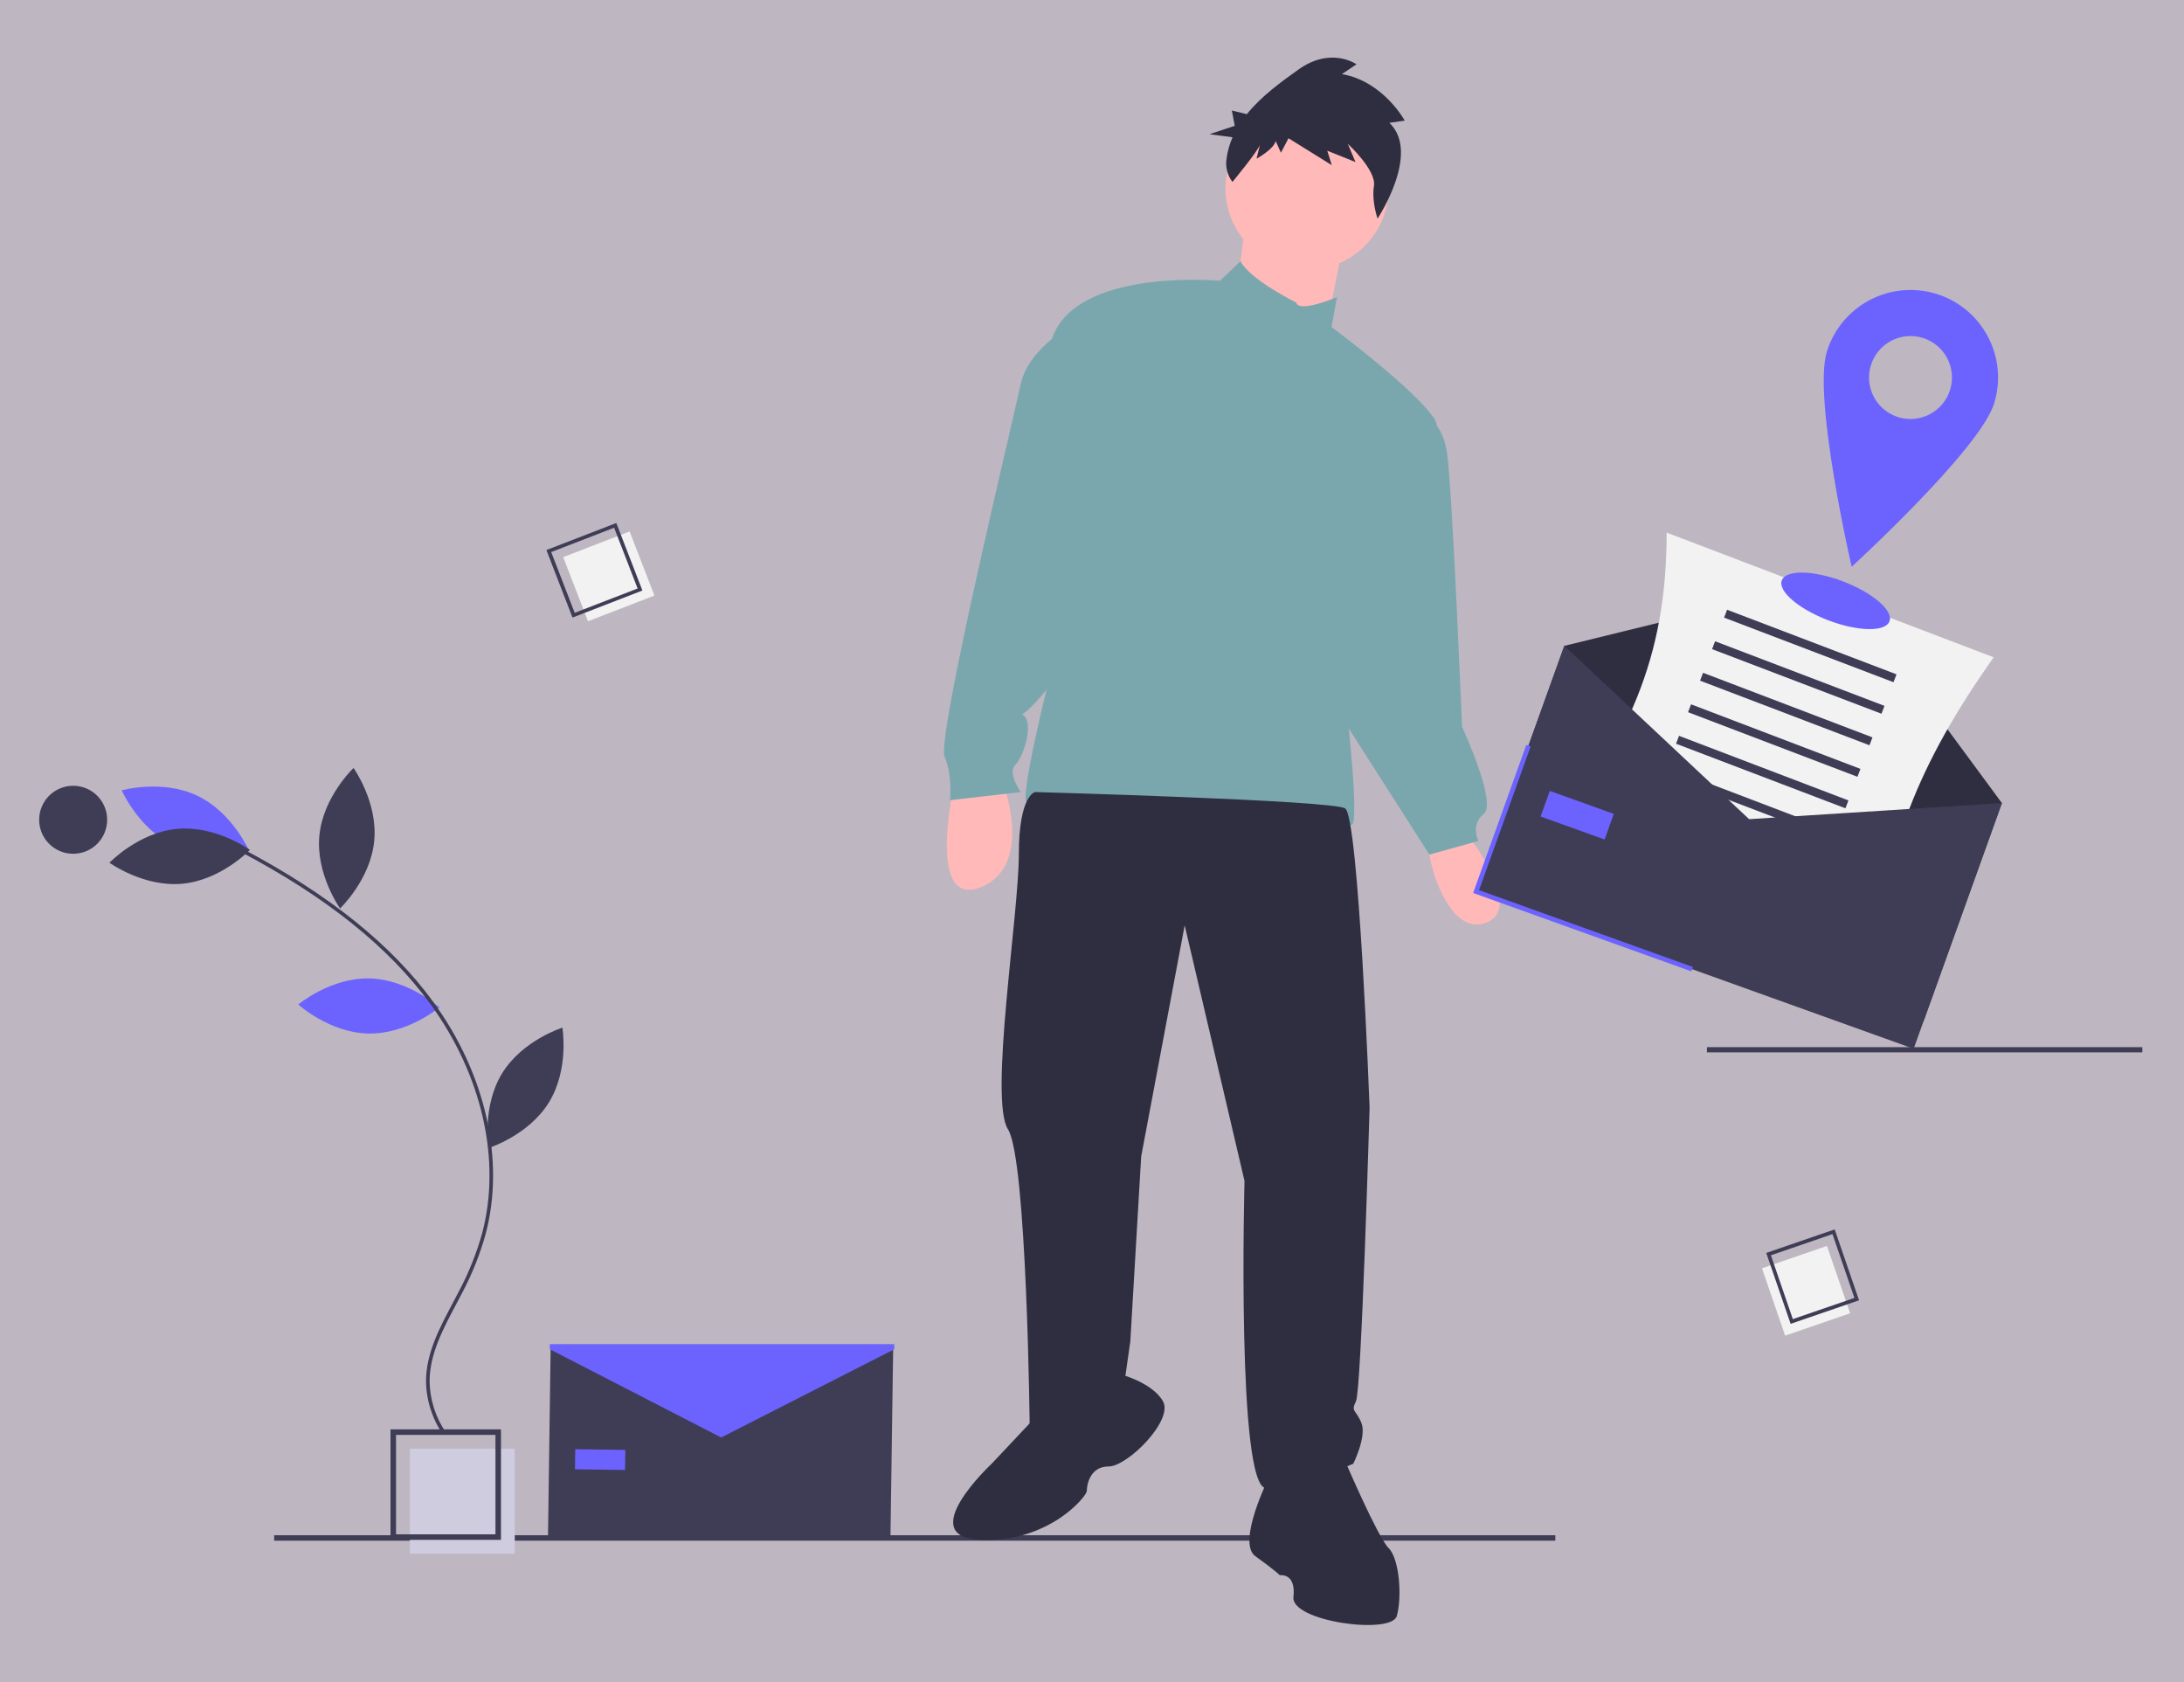 <?xml version="1.0" encoding="UTF-8"?>
<svg width="948px" height="730px" viewBox="0 0 948 730" version="1.1" xmlns="http://www.w3.org/2000/svg" xmlns:xlink="http://www.w3.org/1999/xlink">
    <!-- Generator: Sketch 52.6 (67491) - http://www.bohemiancoding.com/sketch -->
    <title>undraw_delivery_address_03n0</title>
    <desc>Created with Sketch.</desc>
    <g id="Page-1" stroke="none" stroke-width="1" fill="none" fill-rule="evenodd">
        <g id="undraw_delivery_address_03n0">
            <rect id="Rectangle" fill="#BEB6C0" x="0" y="0" width="948" height="730"></rect>
            <rect id="Rectangle" fill="#3F3D56" x="119.002" y="666.27" width="556.108" height="2.361"></rect>
            <path d="M413.917,341.375 C413.917,341.375 402.115,394.484 425.719,385.043 C449.323,375.601 435.161,339.015 435.161,339.015 L413.917,341.375 Z" id="Path" fill="#FFB9B9"></path>
            <path d="M634.615,359.078 C634.615,359.078 662.939,393.304 645.236,400.385 C627.533,407.467 618.092,368.52 620.452,364.979 C622.812,361.439 634.615,359.078 634.615,359.078 Z" id="Path" fill="#FFB9B9"></path>
            <circle id="Oval" fill="#FFB9B9" cx="567.343" cy="81.731" r="35.406"></circle>
            <polygon id="Path" fill="#FFB9B9" points="540.789 95.304 536.068 131.89 575.014 146.052 583.276 104.745"></polygon>
            <path d="M562.622,131.3 C562.622,131.3 542.615,121.423 538.456,113.379 L529.577,121.858 C529.577,121.858 465.846,115.957 456.404,147.823 C446.963,179.688 455.224,295.348 455.224,295.348 C455.224,295.348 442.242,347.276 445.782,348.457 C449.323,349.637 492.99,370.88 554.361,359.078 C554.361,359.078 581.505,354.358 586.226,357.898 C590.947,361.439 583.866,301.249 583.866,301.249 C583.866,301.249 631.074,195.031 622.813,182.048 C614.551,169.066 577.965,141.922 577.965,141.922 L580.325,128.939 C580.325,128.939 563.802,136.021 562.622,131.3 Z" id="Path" fill="#7AA7AE"></path>
            <path d="M467.846,139.561 C467.846,139.561 446.602,150.183 443.062,166.706 C439.521,183.229 406.475,320.132 410.016,328.393 C413.557,336.655 412.376,347.276 412.376,347.276 L443.062,343.736 C443.062,343.736 437.161,335.474 440.701,331.934 C444.242,328.393 447.782,316.591 445.422,311.87 C443.062,307.15 440.701,315.411 453.683,300.068 C466.666,284.726 496.171,144.282 467.846,139.561 Z" id="Path" fill="#7AA7AE"></path>
            <path d="M615.731,179.688 C615.731,179.688 625.763,180.278 628.123,196.801 C630.484,213.324 634.615,315.411 634.615,315.411 C634.615,315.411 649.957,348.457 644.056,353.177 C638.155,357.898 641.696,364.979 641.696,364.979 L620.452,370.88 L574.424,298.888 L615.731,179.688 Z" id="Path" fill="#7AA7AE"></path>
            <path d="M449.323,343.736 C449.323,343.736 442.242,344.916 442.242,370.88 C442.242,396.845 429.26,477.099 437.521,490.081 C445.782,503.063 446.963,619.903 446.963,619.903 C446.963,619.903 469.386,629.344 488.27,598.659 L490.63,582.136 L495.351,501.883 L514.234,401.566 L540.198,512.505 C540.198,512.505 536.658,645.867 549.64,645.867 C562.622,645.867 587.406,635.245 587.406,635.245 C587.406,635.245 593.307,623.443 590.947,617.542 C588.587,611.641 586.226,612.822 588.587,608.101 C590.947,603.38 594.488,480.639 594.488,480.639 C594.488,480.639 589.767,354.358 583.866,350.817 C577.965,347.276 449.323,343.736 449.323,343.736 Z" id="Path" fill="#2F2E41"></path>
            <path d="M449.323,615.182 L430.44,635.245 C430.44,635.245 396.214,667.111 425.719,668.291 C455.224,669.471 471.747,649.408 471.747,647.047 C471.747,644.687 472.927,636.426 481.188,636.426 C489.45,636.426 509.513,616.362 504.792,608.101 C500.072,599.839 485.909,596.299 485.909,596.299 L449.323,615.182 Z" id="Path" fill="#2F2E41"></path>
            <path d="M550.82,641.146 C550.82,641.146 536.658,669.471 544.919,675.372 C553.181,681.273 555.541,683.634 555.541,683.634 C555.541,683.634 562.622,682.453 561.442,693.075 C560.262,703.697 603.929,709.598 606.29,701.337 C608.65,693.075 607.47,676.552 602.749,671.832 C598.028,667.111 583.866,634.065 583.866,634.065 C583.866,634.065 568.523,616.362 550.82,641.146 Z" id="Path" fill="#2F2E41"></path>
            <path d="M603.076,53.301 L609.746,52.354 C609.746,52.354 600.461,35.264 582.49,32.161 L588.798,27.903 C588.798,27.903 577.836,20.069 563.669,30.139 C556.222,35.432 547.575,41.68 541.215,49.545 L534.709,47.955 L535.963,54.597 L524.998,58.254 L535.015,59.564 C533.634,62.696 532.727,66.017 532.327,69.417 C531.938,72.821 532.887,76.242 534.974,78.96 C534.974,78.96 546.32,65.205 546.914,62.773 L545.428,68.854 C545.428,68.854 552.841,64.866 553.733,61.218 L556.006,66.284 L559.298,60 L578.099,71.683 L576.122,65.401 L588.379,70.329 L585.043,62.426 C585.043,62.426 597.471,73.84 596.389,80.664 C595.306,87.487 597.961,94.852 597.961,94.852 C597.961,94.852 616.864,66.336 603.076,53.301 Z" id="Path" fill="#2F2E41"></path>
            <rect id="Rectangle" fill="#3F3D56" x="740.921" y="454.45" width="189" height="2.262"></rect>
            <rect id="Rectangle" fill="#CFCCE0" x="177.896" y="628.708" width="45.558" height="45.558"></rect>
            <path d="M217.46,668.272 L169.504,668.272 L169.504,620.316 L217.46,620.316 L217.46,668.272 Z M171.902,665.874 L215.062,665.874 L215.062,622.714 L171.902,622.714 L171.902,665.874 Z" id="Shape" fill="#3F3D56" fill-rule="nonzero"></path>
            <rect id="Rectangle" fill="#F2F2F2" transform="translate(264.265, 250.127) rotate(-21.144) translate(-264.265, -250.127) " x="248.809" y="235.206" width="30.913" height="29.842"></rect>
            <path d="M278.853,256.273 L248.504,268.011 L237.173,238.713 L267.522,226.975 L278.853,256.273 Z M249.455,265.959 L276.769,255.395 L266.571,229.027 L239.257,239.591 L249.455,265.959 Z" id="Shape" fill="#3F3D56" fill-rule="nonzero"></path>
            <rect id="Rectangle" fill="#F2F2F2" transform="translate(783.944, 560.177) rotate(71.027) translate(-783.944, -560.177) " x="768.488" y="545.255" width="30.913" height="29.842"></rect>
            <path d="M777.25,574.521 L766.671,543.749 L796.377,533.536 L806.956,564.308 L777.25,574.521 Z M768.685,544.777 L778.206,572.472 L804.942,563.28 L795.421,535.586 L768.685,544.777 Z" id="Shape" fill="#3F3D56" fill-rule="nonzero"></path>
            <path d="M160.341,424.622 C177.244,424.985 190.691,437.234 190.691,437.234 C190.691,437.234 176.731,448.896 159.828,448.533 C142.924,448.171 129.477,435.921 129.477,435.921 C129.477,435.921 143.437,424.259 160.341,424.622 Z" id="Path" fill="#6C63FF"></path>
            <path d="M75.358,366.921 C90.63,374.176 108.141,369.256 108.141,369.256 C108.141,369.256 100.893,352.573 85.621,345.318 C70.349,338.063 52.838,342.983 52.838,342.983 C52.838,342.983 60.086,359.666 75.358,366.921 Z" id="Path" fill="#6C63FF"></path>
            <path d="M76.91,359.711 C93.748,358.172 108.485,368.834 108.485,368.834 C108.485,368.834 95.924,381.99 79.087,383.529 C62.25,385.068 47.512,374.406 47.512,374.406 C47.512,374.406 60.073,361.25 76.91,359.711 Z" id="Path" fill="#3F3D56"></path>
            <path d="M138.631,362.626 C137.017,379.457 147.612,394.242 147.612,394.242 C147.612,394.242 160.825,381.74 162.438,364.909 C164.052,348.079 153.457,333.294 153.457,333.294 C153.457,333.294 140.245,345.796 138.631,362.626 Z" id="Path" fill="#3F3D56"></path>
            <path d="M217.926,465.846 C209.095,480.264 212.133,498.198 212.133,498.198 C212.133,498.198 229.49,492.756 238.321,478.339 C247.153,463.921 244.114,445.987 244.114,445.987 C244.114,445.987 226.757,451.428 217.926,465.846 Z" id="Path-2" fill="#3F3D56"></path>
            <path d="M192.306,622.604 L193.593,621.734 C189.056,615.151 186.579,607.368 186.476,599.374 C186.512,587.68 192.256,576.864 197.811,566.404 C198.842,564.462 199.87,562.527 200.859,560.593 C205.008,552.706 208.315,544.404 210.725,535.825 C219.341,503.805 210.858,466.028 188.033,434.77 C169.926,409.974 142.933,388.291 105.514,368.482 L104.788,369.855 C141.994,389.551 168.813,411.085 186.778,435.686 C209.329,466.567 217.72,503.852 209.225,535.421 C206.843,543.896 203.576,552.096 199.476,559.886 C198.49,561.813 197.467,563.741 196.439,565.675 C190.796,576.302 184.96,587.291 184.923,599.369 C185.026,607.675 187.595,615.763 192.306,622.604 Z" id="Path" fill="#3F3D56"></path>
            <circle id="Oval" fill="#3F3D56" cx="31.756" cy="355.767" r="14.756"></circle>
            <polygon id="Path" fill="#2F2E41" points="835.044 442.926 645.109 374.709 679.018 280.296 797.281 251.293 868.954 348.514"></polygon>
            <path d="M812.035,424.204 L670.096,370.098 C706.944,320.741 723.421,285.925 723.433,231.139 L865.373,285.245 C832.397,332.086 818.607,367.299 812.035,424.204 Z" id="Path" fill="#F2F2F2"></path>
            <rect id="Rectangle" fill="#3F3D56" transform="translate(785.788, 280.344) rotate(20.867) translate(-785.788, -280.344) " x="746.439" y="278.514" width="78.696" height="3.66"></rect>
            <rect id="Rectangle" fill="#3F3D56" transform="translate(780.572, 294.025) rotate(20.867) translate(-780.572, -294.025) " x="741.224" y="292.195" width="78.696" height="3.66"></rect>
            <rect id="Rectangle" fill="#3F3D56" transform="translate(775.357, 307.706) rotate(20.867) translate(-775.357, -307.706) " x="736.009" y="305.876" width="78.696" height="3.66"></rect>
            <rect id="Rectangle" fill="#3F3D56" transform="translate(770.142, 321.387) rotate(20.867) translate(-770.142, -321.387) " x="730.794" y="319.556" width="78.696" height="3.66"></rect>
            <rect id="Rectangle" fill="#3F3D56" transform="translate(764.927, 335.067) rotate(20.867) translate(-764.927, -335.067) " x="725.579" y="333.237" width="78.696" height="3.66"></rect>
            <rect id="Rectangle" fill="#3F3D56" transform="translate(759.712, 348.748) rotate(20.867) translate(-759.712, -348.748) " x="720.364" y="346.918" width="78.696" height="3.66"></rect>
            <rect id="Rectangle" fill="#3F3D56" transform="translate(754.497, 362.429) rotate(20.867) translate(-754.497, -362.429) " x="715.149" y="360.599" width="78.696" height="3.66"></rect>
            <rect id="Rectangle" fill="#3F3D56" transform="translate(749.282, 376.11) rotate(20.867) translate(-749.282, -376.11) " x="709.934" y="374.28" width="78.696" height="3.66"></rect>
            <polygon id="Path" fill="#3F3D56" points="830.656 455.144 640.721 386.927 679.018 280.296 759.226 355.502 868.954 348.514"></polygon>
            <polygon id="Path" fill="#6C63FF" points="734.148 421.545 639.442 387.53 662.518 323.277 664.401 323.953 642.001 386.323 734.824 419.662"></polygon>
            <rect id="Rectangle" fill="#6C63FF" transform="translate(684.605, 353.78) rotate(19.756) translate(-684.605, -353.78) " x="669.852" y="347.879" width="29.505" height="11.802"></rect>
            <polygon id="Path" fill="#3F3D56" points="386.521 667.111 237.865 667.032 239.032 583.576 312.91 616.781 387.688 585.655"></polygon>
            <rect id="Rectangle" fill="#6C63FF" transform="translate(260.507, 633.438) rotate(0.801) translate(-260.507, -633.438) " x="249.639" y="629.091" width="21.736" height="8.694"></rect>
            <polygon id="Path" fill="#6C63FF" points="388.185 585.541 313.045 623.848 238.641 585.541 238.641 583.331 388.185 583.331"></polygon>
            <ellipse id="Oval" fill="#6C63FF" transform="translate(796.788, 260.759) rotate(-69.133) translate(-796.788, -260.759) " cx="796.788" cy="260.759" rx="9.03" ry="25"></ellipse>
            <path d="M840.565,127.553 C830.941,124.56 820.523,125.514 811.602,130.203 C802.681,134.892 795.988,142.932 792.996,152.556 C786.764,172.596 803.747,245.961 803.747,245.961 C803.747,245.961 859.337,195.163 865.568,175.122 C871.8,155.082 860.605,133.784 840.565,127.553 Z M823.937,181.027 C814.445,178.076 809.142,167.987 812.094,158.495 C815.045,149.002 825.134,143.699 834.627,146.651 C844.119,149.603 849.422,159.691 846.47,169.184 C845.053,173.742 841.882,177.551 837.657,179.772 C833.431,181.993 828.496,182.445 823.937,181.027 Z" id="Shape" fill="#6C63FF" fill-rule="nonzero"></path>
        </g>
    </g>
</svg>